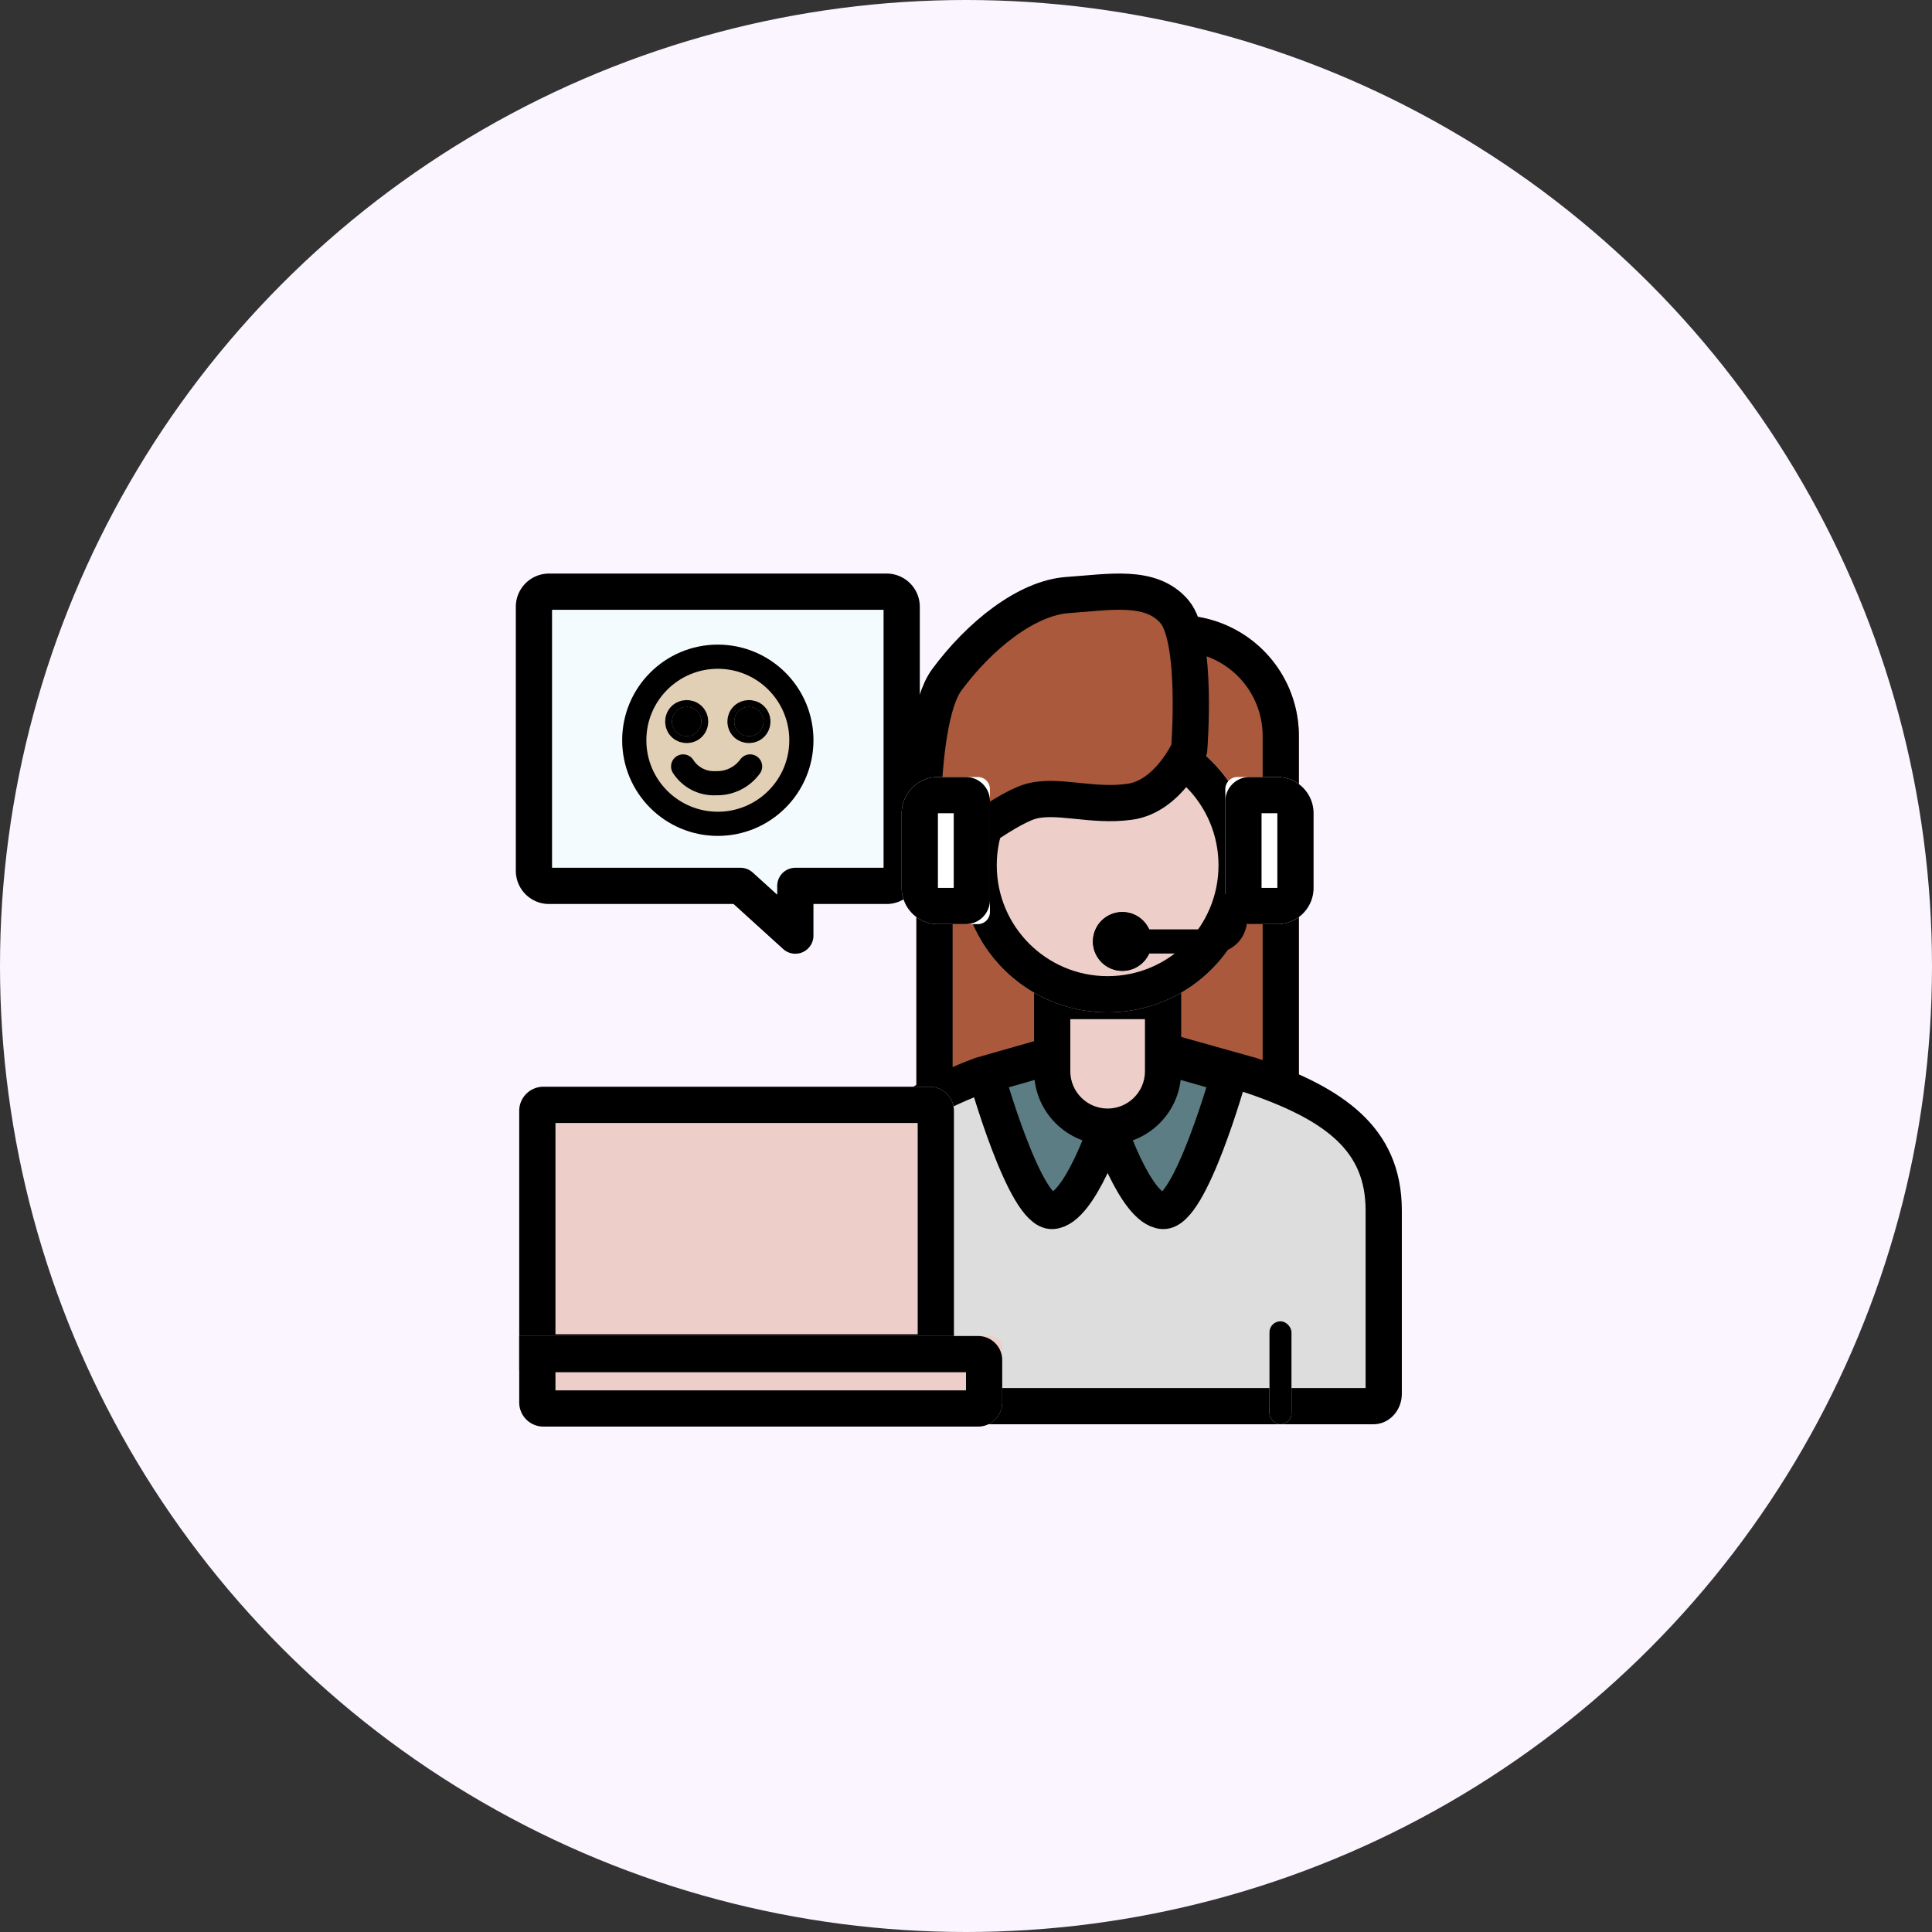 <svg xmlns="http://www.w3.org/2000/svg" xmlns:xlink="http://www.w3.org/1999/xlink" width="160" height="160" viewBox="0 0 160 160">
  <rect x="0" y="0" width="160" height="160" fill="#333333" stroke="none"/>
  <defs>
    <clipPath id="clip">
      <use xlink:href="#fill"/>
    </clipPath>
  </defs>
  <g id="그룹_1269" data-name="그룹 1269" transform="translate(-377 -314)">
    <circle id="타원_122" data-name="타원 122" cx="80" cy="80" r="80" transform="translate(377 314)" fill="#fbf5ff"/>
    <g id="그룹_904" data-name="그룹 904" transform="translate(420 363)">
      <g id="사각형_290" data-name="사각형 290" transform="translate(32.892 1.949)" fill="#aa593d" stroke="#000" stroke-width="3">
        <path d="M10,0H21.674a10,10,0,0,1,10,10V45.075a0,0,0,0,1,0,0H0a0,0,0,0,1,0,0V10A10,10,0,0,1,10,0Z" stroke="none"/>
        <path d="M10,1.5H21.674a8.5,8.5,0,0,1,8.5,8.5V43.575a0,0,0,0,1,0,0H1.5a0,0,0,0,1,0,0V10A8.5,8.5,0,0,1,10,1.5Z" fill="none"/>
      </g>
      <g id="패스_146" data-name="패스 146" transform="translate(25.989 37.929)" fill="#ddd">
        <path d="M 44.75 29.523 L 2.355 29.523 C 1.884 29.523 1.5 29.062 1.5 28.495 L 1.5 13.327 C 1.5 10.572 2.543 8.282 4.69 6.327 C 6.435 4.738 8.838 3.398 12.247 2.112 L 23.32 -1.041 L 34.593 2.12 C 38.373 3.391 40.948 4.743 42.696 6.374 C 44.681 8.226 45.605 10.435 45.605 13.327 L 45.605 28.495 C 45.605 29.062 45.222 29.523 44.75 29.523 Z" stroke="none"/>
        <path d="M 23.323 0.517 L 12.718 3.538 C 9.565 4.732 7.269 6.007 5.7 7.436 C 3.858 9.114 3 10.986 3 13.327 L 3 28.023 L 44.105 28.023 L 44.105 13.327 C 44.105 10.88 43.332 9.019 41.673 7.471 C 40.092 5.996 37.701 4.751 34.151 3.554 L 23.323 0.517 M 23.317 -2.6 L 35.035 0.686 C 42.1 3.056 47.105 6.346 47.105 13.327 L 47.105 28.495 C 47.105 29.891 46.051 31.023 44.75 31.023 L 2.355 31.023 C 1.054 31.023 0 29.891 0 28.495 L 0 13.327 C 0 6.346 5.888 2.898 11.776 0.686 L 23.317 -2.6 Z" stroke="none" fill="#000"/>
      </g>
      <path id="패스_147" data-name="패스 147" d="M3244.676,420.58s-2.284,7-4.568,7.157-5.482-11.269-5.482-11.269l4.264-1.218" transform="translate(-3195.946 -376.449)" fill="#5b7d83" stroke="#000" stroke-width="3"/>
      <g id="사각형_288" data-name="사각형 288" transform="translate(62.13 60.424)" fill="#fff" stroke="#000" stroke-width="3">
        <rect id="fill" width="1.827" height="8.528" rx="0.914" stroke="none"/>
        <path d="M0,1.5h1.827M1.5,0v8.528M1.827,7.028h-1.827M0.327,8.528v-8.528" fill="none" clip-path="url(#clip)"/>
      </g>
      <path id="패스_148" data-name="패스 148" d="M3234.625,420.58s2.284,7,4.569,7.157,5.482-11.269,5.482-11.269l-4.264-1.218" transform="translate(-3185.896 -376.449)" fill="#5b7d83" stroke="#000" stroke-width="3"/>
      <g id="합치기_10" data-name="합치기 10" transform="translate(42.638 32.405)" fill="#edcec9">
        <path d="M 6.091 11.9 C 3.559 11.9 1.5 9.841 1.5 7.31 L 1.5 1.5 L 10.683 1.5 L 10.683 7.31 C 10.683 9.841 8.623 11.9 6.091 11.9 Z" stroke="none"/>
        <path d="M 6.091 10.4 C 7.796 10.4 9.183 9.014 9.183 7.31 L 9.183 3 L 3 3 L 3 7.31 C 3 9.014 4.386 10.4 6.091 10.4 M 6.091 13.4 C 2.727 13.4 -3.85833754990017e-06 10.674 -3.85833754990017e-06 7.31 L -3.85833754990017e-06 -8.999633678286045e-07 L 12.183 -8.999633678286045e-07 L 12.183 7.31 C 12.183 10.674 9.455 13.4 6.091 13.4 Z" stroke="none" fill="#000"/>
      </g>
      <g id="타원_45" data-name="타원 45" transform="translate(36.547 10.477)" fill="#edcec9" stroke="#000" stroke-width="3">
        <circle cx="12.182" cy="12.182" r="12.182" stroke="none"/>
        <circle cx="12.182" cy="12.182" r="10.682" fill="none"/>
      </g>
      <path id="패스_149" data-name="패스 149" d="M3253.457,393.618s-1.714,3.881-4.9,4.337-6.12-.685-8.323,0-6.855,4.337-6.855,4.337l-1.959,3.605s-.734-14.382,1.959-18.034,6.61-6.8,10.037-7.029,6.855-.913,8.814,1.37S3253.457,393.618,3253.457,393.618Z" transform="translate(-3197.973 -380.559)" fill="#aa593d" stroke="#000" stroke-linecap="round" stroke-linejoin="round" stroke-width="3"/>
      <g id="그룹_390" data-name="그룹 390" transform="translate(1.218 0)">
        <path id="합치기_11" data-name="합치기 11" d="M17.109,24.365H1.25A1.25,1.25,0,0,1,0,23.115V1.25A1.25,1.25,0,0,1,1.25,0H29.206a1.25,1.25,0,0,1,1.25,1.25V23.115a1.25,1.25,0,0,1-1.25,1.25H21.648v4.118Z" transform="translate(0 0)" fill="#f4fbff" stroke="#000" stroke-linecap="round" stroke-linejoin="round" stroke-width="3"/>
      </g>
      <g id="사각형_291" data-name="사각형 291" transform="translate(31.674 15.35)" fill="#fff" stroke="#000" stroke-width="3">
        <path d="M3,0H6.309a1,1,0,0,1,1,1V11.182a1,1,0,0,1-1,1H3a3,3,0,0,1-3-3V3A3,3,0,0,1,3,0Z" stroke="none"/>
        <path d="M3,1.5H5.309a.5.5,0,0,1,.5.5v8.182a.5.5,0,0,1-.5.5H3a1.5,1.5,0,0,1-1.5-1.5V3A1.5,1.5,0,0,1,3,1.5Z" fill="none"/>
      </g>
      <g id="사각형_292" data-name="사각형 292" transform="translate(65.785 27.532) rotate(180)" fill="#fff" stroke="#000" stroke-width="3">
        <path d="M3,0H6.309a1,1,0,0,1,1,1V11.182a1,1,0,0,1-1,1H3a3,3,0,0,1-3-3V3A3,3,0,0,1,3,0Z" stroke="none"/>
        <path d="M3,1.5H5.309a.5.5,0,0,1,.5.5v8.182a.5.5,0,0,1-.5.5H3a1.5,1.5,0,0,1-1.5-1.5V3A1.5,1.5,0,0,1,3,1.5Z" fill="none"/>
      </g>
      <path id="패스_150" data-name="패스 150" d="M3243.75,406.6h6.712a2.074,2.074,0,0,0,1.281-.658,1.946,1.946,0,0,0,.427-1.376V403.25" transform="translate(-3192.889 -377.632)" fill="none" stroke="#000" stroke-linecap="round" stroke-linejoin="round" stroke-width="2"/>
      <g id="타원_46" data-name="타원 46" transform="translate(47.511 26.532)" stroke="#000" stroke-width="2">
        <circle cx="2.436" cy="2.436" r="2.436" stroke="none"/>
        <circle cx="2.436" cy="2.436" r="1.436" fill="none"/>
      </g>
      <g id="사각형_293" data-name="사각형 293" transform="translate(0 41)" fill="#edcec9" stroke="#000" stroke-width="3">
        <path d="M2,0H34a2,2,0,0,1,2,2V23.5a0,0,0,0,1,0,0H0a0,0,0,0,1,0,0V2A2,2,0,0,1,2,0Z" stroke="none"/>
        <path d="M2,1.5H34a.5.5,0,0,1,.5.5V22a0,0,0,0,1,0,0H1.5a0,0,0,0,1,0,0V2A.5.5,0,0,1,2,1.5Z" fill="none"/>
      </g>
      <g id="사각형_294" data-name="사각형 294" transform="translate(0 61.643)" fill="#edcec9" stroke="#000" stroke-width="3">
        <path d="M0,0H39a1,1,0,0,1,1,1V5.5a2,2,0,0,1-2,2H2a2,2,0,0,1-2-2V0A0,0,0,0,1,0,0Z" stroke="none"/>
        <path d="M1.5,1.5H38a.5.5,0,0,1,.5.5V5.5A.5.5,0,0,1,38,6H2a.5.5,0,0,1-.5-.5v-4A0,0,0,0,1,1.5,1.5Z" fill="none"/>
      </g>
      <g id="그룹_391" data-name="그룹 391" transform="translate(8.528 4.386)">
        <g id="타원_47" data-name="타원 47" transform="translate(0)" fill="#e1d0b6" stroke="#000" stroke-width="2">
          <circle cx="7.919" cy="7.919" r="7.919" stroke="none"/>
          <circle cx="7.919" cy="7.919" r="6.919" fill="none"/>
        </g>
        <g id="타원_48" data-name="타원 48" transform="translate(4.123 5.154)" stroke="#000" stroke-width="3">
          <circle cx="1.218" cy="1.218" r="1.218" stroke="none"/>
          <circle cx="1.218" cy="1.218" r="0.282" fill="none"/>
        </g>
        <g id="타원_49" data-name="타원 49" transform="translate(9.277 5.154)" stroke="#000" stroke-width="3">
          <circle cx="1.218" cy="1.218" r="1.218" stroke="none"/>
          <circle cx="1.218" cy="1.218" r="0.282" fill="none"/>
        </g>
        <path id="패스_152" data-name="패스 152" d="M3291,396.4a3.033,3.033,0,0,0,2.712,1.387,3.373,3.373,0,0,0,2.835-1.387" transform="translate(-3285.954 -386.312)" fill="none" stroke="#000" stroke-linecap="round" stroke-linejoin="round" stroke-width="2"/>
      </g>
    </g>
  </g>
</svg>
